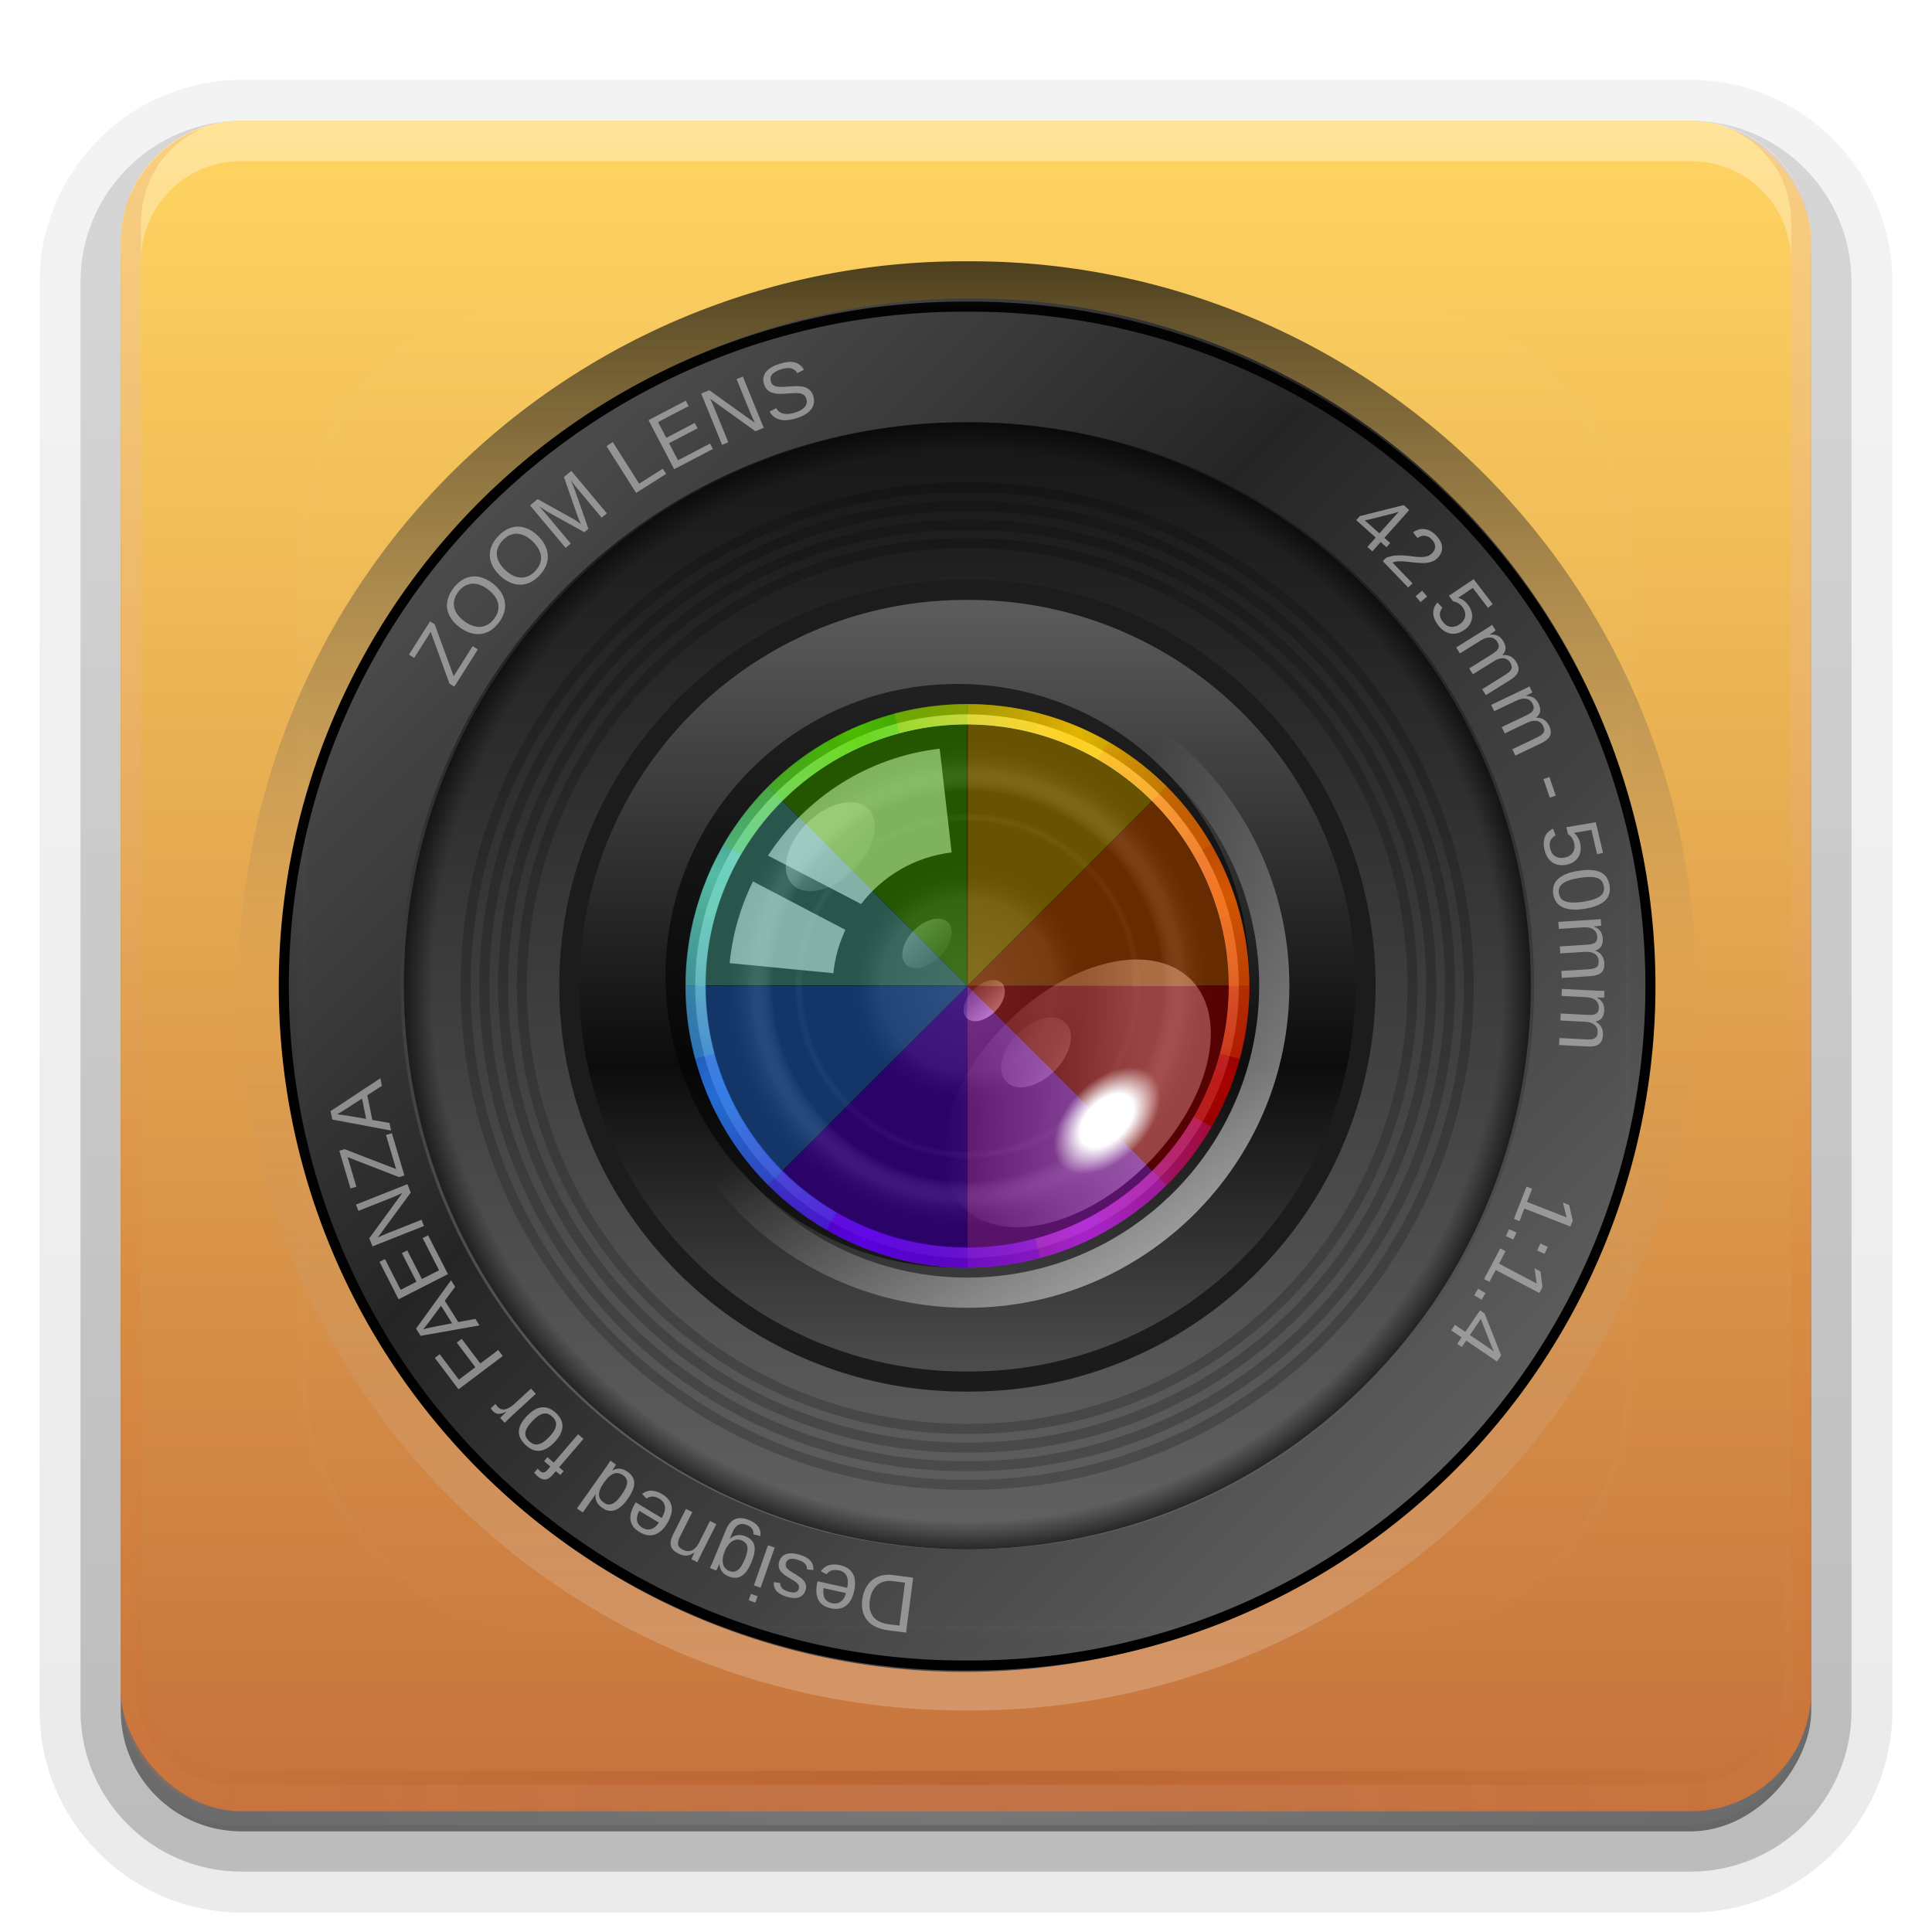<?xml version="1.0" encoding="UTF-8"?>
<svg id="svg2408" width="96" height="96" version="1.0" xmlns="http://www.w3.org/2000/svg" xmlns:cc="http://creativecommons.org/ns#" xmlns:dc="http://purl.org/dc/elements/1.1/" xmlns:rdf="http://www.w3.org/1999/02/22-rdf-syntax-ns#" xmlns:xlink="http://www.w3.org/1999/xlink">
 <defs id="defs2410">
  <linearGradient id="linearGradient10410">
   <stop id="stop10412" stop-color="#fff" offset="0"/>
   <stop id="stop10414" stop-color="#fff" stop-opacity="0" offset="1"/>
  </linearGradient>
  <linearGradient id="ButtonShadow" x1="45.448" x2="45.448" y1="92.54" y2="7.016" gradientTransform="scale(1.006 .994)" gradientUnits="userSpaceOnUse">
   <stop id="stop3750" offset="0"/>
   <stop id="stop3752" stop-opacity=".588" offset="1"/>
  </linearGradient>
  <filter id="filter3174" color-interpolation-filters="sRGB">
   <feGaussianBlur id="feGaussianBlur3176" stdDeviation="1.71"/>
  </filter>
  <linearGradient id="linearGradient3188" x1="36.357" x2="36.357" y1="6" y2="63.893" gradientUnits="userSpaceOnUse" xlink:href="#linearGradient10410"/>
  <filter id="filter3794" x="-.192" y="-.192" width="1.384" height="1.384" color-interpolation-filters="sRGB">
   <feGaussianBlur id="feGaussianBlur3796" stdDeviation="5.28"/>
  </filter>
  <radialGradient id="radialGradient3619" cx="48" cy="90.172" r="42" gradientTransform="matrix(1.157 0 0 .996 -7.551 .197)" gradientUnits="userSpaceOnUse">
   <stop id="stop6298" stop-color="#8e2710" offset="0"/>
   <stop id="stop6300" stop-color="#dd7b32" offset="1"/>
  </radialGradient>
  <clipPath id="clipPath3613">
   <rect id="rect3615" x="6" y="6" width="84" height="84" rx="6" ry="6" fill="#fff"/>
  </clipPath>
  <linearGradient id="linearGradient3617" x1="48" x2="48" y1="90" y2="5.988" gradientUnits="userSpaceOnUse">
   <stop id="stop6292" stop-color="#c5723c" offset="0"/>
   <stop id="stop6294" stop-color="#ffd561" offset="1"/>
  </linearGradient>
  <linearGradient id="ButtonShadow-0" x1="45.448" x2="45.448" y1="92.54" y2="7.016" gradientTransform="matrix(1.006 0 0 .994 100 0)" gradientUnits="userSpaceOnUse">
   <stop id="stop3750-8" offset="0"/>
   <stop id="stop3752-5" stop-opacity=".588" offset="1"/>
  </linearGradient>
  <linearGradient id="linearGradient3780" x1="32.251" x2="32.251" y1="6.132" y2="90.239" gradientTransform="matrix(1.024 0 0 1.012 -1.143 -98.071)" gradientUnits="userSpaceOnUse" xlink:href="#ButtonShadow-0"/>
  <linearGradient id="linearGradient3721" x1="32.251" x2="32.251" y1="6.132" y2="90.239" gradientTransform="translate(0,-97)" gradientUnits="userSpaceOnUse" xlink:href="#ButtonShadow-0"/>
  <radialGradient id="radialGradient3619-9" cx="48" cy="90.172" r="42" gradientTransform="matrix(1.157 0 0 .996 -7.845 .889)" gradientUnits="userSpaceOnUse" xlink:href="#linearGradient10410"/>
  <linearGradient id="linearGradient5535" x1="48" x2="48" y1="20.221" y2="138.66" gradientUnits="userSpaceOnUse" xlink:href="#linearGradient10410"/>
  <clipPath id="clipPath3798">
   <path id="path3800" transform="matrix(1.027 0 0 1.027 -1 .778)" d="m61.367 45.997a13.637 13.637 0 1 1-27.274 0 13.637 13.637 0 1 1 27.274 0z" fill="#f0f"/>
  </clipPath>
  <filter id="filter3833" x="-.24" y="-.24" width="1.48" height="1.48" color-interpolation-filters="sRGB">
   <feGaussianBlur id="feGaussianBlur3835" stdDeviation="2.8"/>
  </filter>
  <filter id="filter3987" color-interpolation-filters="sRGB">
   <feGaussianBlur id="feGaussianBlur3989" stdDeviation="0.42"/>
  </filter>
  <linearGradient id="linearGradient3967" x1="53.511" x2="61.491" y1="59.608" y2="39.929" gradientTransform="matrix(1.027 0 0 1.027 -1 50.778)" gradientUnits="userSpaceOnUse">
   <stop id="stop3883" stop-color="#d40000" stop-opacity="0" offset="0"/>
   <stop id="stop3889" stop-color="#d40000" offset=".5"/>
   <stop id="stop3885" stop-color="#d40000" stop-opacity="0" offset="1"/>
  </linearGradient>
  <linearGradient id="linearGradient3969" x1="53.731" x2="62.586" y1="60.139" y2="38.831" gradientTransform="matrix(.726 .726 -.726 .726 46.743 29.961)" gradientUnits="userSpaceOnUse">
   <stop id="stop3893" stop-color="#d42aff" stop-opacity="0" offset="0"/>
   <stop id="stop3899" stop-color="#d42aff" offset=".5"/>
   <stop id="stop3895" stop-color="#d42aff" stop-opacity="0" offset="1"/>
  </linearGradient>
  <linearGradient id="linearGradient3971" x1="53.388" x2="61.983" y1="60.346" y2="39.437" gradientTransform="matrix(0 1.027 -1.027 0 95.222 49)" gradientUnits="userSpaceOnUse">
   <stop id="stop3903" stop-color="#60f" stop-opacity="0" offset="0"/>
   <stop id="stop3909" stop-color="#60f" offset=".5"/>
   <stop id="stop3905" stop-color="#60f" stop-opacity="0" offset="1"/>
  </linearGradient>
  <linearGradient id="linearGradient3973" x1="53.296" x2="61.89" y1="59.183" y2="40.223" gradientTransform="matrix(-.726 .726 -.726 -.726 116.04 96.743)" gradientUnits="userSpaceOnUse">
   <stop id="stop3913" stop-color="#2a7fff" stop-opacity="0" offset="0"/>
   <stop id="stop3919" stop-color="#2a7fff" offset=".5"/>
   <stop id="stop3915" stop-color="#2a7fff" stop-opacity="0" offset="1"/>
  </linearGradient>
  <linearGradient id="linearGradient3975" x1="53.879" x2="60.999" y1="61.33" y2="39.683" gradientTransform="matrix(-1.027 0 0 -1.027 97 145.22)" gradientUnits="userSpaceOnUse">
   <stop id="stop3923" stop-color="#5fd3bc" stop-opacity="0" offset="0"/>
   <stop id="stop3929" stop-color="#5fd3bc" offset=".5"/>
   <stop id="stop3925" stop-color="#5fd3bc" stop-opacity="0" offset="1"/>
  </linearGradient>
  <linearGradient id="linearGradient3977" x1="53.47" x2="60.324" y1="59.878" y2="39.701" gradientTransform="matrix(-.726 -.726 .726 -.726 49.257 166.04)" gradientUnits="userSpaceOnUse">
   <stop id="stop3853" stop-color="#55d400" stop-opacity="0" offset="0"/>
   <stop id="stop3859" stop-color="#55d400" offset=".5"/>
   <stop id="stop3855" stop-color="#55d400" stop-opacity="0" offset="1"/>
  </linearGradient>
  <linearGradient id="linearGradient3979" x1="61.628" x2="52.881" y1="39.683" y2="60.715" gradientTransform="matrix(0 -1.027 1.027 0 .778 147)" gradientUnits="userSpaceOnUse">
   <stop id="stop3863" stop-color="#fc0" stop-opacity="0" offset="0"/>
   <stop id="stop3869" stop-color="#fc0" offset=".5"/>
   <stop id="stop3865" stop-color="#fc0" stop-opacity="0" offset="1"/>
  </linearGradient>
  <linearGradient id="linearGradient3981" x1="53.035" x2="61.803" y1="61.183" y2="40.484" gradientTransform="matrix(.726 -.726 .726 .726 -20.039 99.257)" gradientUnits="userSpaceOnUse">
   <stop id="stop3873" stop-color="#f60" stop-opacity="0" offset="0"/>
   <stop id="stop3879" stop-color="#f60" offset=".5"/>
   <stop id="stop3875" stop-color="#f60" stop-opacity="0" offset="1"/>
  </linearGradient>
  <radialGradient id="radialGradient3803" cx="41" cy="52" r="9.708" gradientTransform="matrix(1 0 0 .618 0 19.862)" gradientUnits="userSpaceOnUse">
   <stop id="stop3799" stop-color="#fff" offset="0"/>
   <stop id="stop3805" stop-color="#fff" offset=".5"/>
   <stop id="stop3801" stop-color="#fff" stop-opacity="0" offset="1"/>
  </radialGradient>
  <linearGradient id="linearGradient3817" x1="64.072" x2="46.605" y1="64.036" y2="46.569" gradientTransform="translate(.068 .983)" gradientUnits="userSpaceOnUse" xlink:href="#linearGradient10410"/>
  <linearGradient id="linearGradient3791" x1="40.068" x2="40.068" y1="58.176" y2="41.697" gradientTransform="matrix(.09 -.09 .09 .09 40.565 48.734)" gradientUnits="userSpaceOnUse" xlink:href="#linearGradient10410"/>
  <linearGradient id="linearGradient3779" x1="40.068" x2="40.068" y1="58.176" y2="41.697" gradientTransform="matrix(-.194 .194 -.194 -.194 59.262 44.202)" gradientUnits="userSpaceOnUse" xlink:href="#linearGradient10410"/>
  <linearGradient id="linearGradient3775" x1="40.068" x2="40.068" y1="58.176" y2="41.697" gradientTransform="matrix(-.108 .108 -.108 -.108 56.067 48.06)" gradientUnits="userSpaceOnUse" xlink:href="#linearGradient10410"/>
  <linearGradient id="linearGradient3771" x1="40.068" x2="40.068" y1="58.176" y2="41.697" gradientTransform="matrix(.151 -.151 .151 .151 37.456 50.633)" gradientUnits="userSpaceOnUse" xlink:href="#linearGradient10410"/>
  <linearGradient id="linearGradient3767" x1="40.068" x2="31.794" y1="58.176" y2="49.665" gradientTransform="matrix(.583 -.583 .583 .583 -.676 47.919)" gradientUnits="userSpaceOnUse" xlink:href="#linearGradient10410"/>
  <linearGradient id="linearGradient3733" x1="33.199" x2="67.957" y1="45.997" y2="45.997" gradientUnits="userSpaceOnUse" xlink:href="#linearGradient10410"/>
  <filter id="filter3774" color-interpolation-filters="sRGB">
   <feGaussianBlur id="feGaussianBlur3776" stdDeviation="0.273"/>
  </filter>
  <radialGradient id="radialGradient3687" cx="47.73" cy="45.997" r="13.637" gradientTransform="matrix(1.027 0 0 1.027 -.932 1.761)" gradientUnits="userSpaceOnUse">
   <stop id="stop3683" stop-color="#fff" stop-opacity=".185" offset="0"/>
   <stop id="stop3689" stop-color="#fff" stop-opacity=".109" offset=".309"/>
   <stop id="stop3691" stop-opacity="0" offset=".436"/>
   <stop id="stop3693" stop-opacity="0" offset=".545"/>
   <stop id="stop3695" stop-color="#fff" stop-opacity="0" offset=".583"/>
   <stop id="stop3697" stop-opacity=".181" offset=".615"/>
   <stop id="stop3699" stop-opacity=".431" offset=".691"/>
   <stop id="stop3701" stop-color="#fff" stop-opacity=".081" offset=".781"/>
   <stop id="stop3703" stop-opacity="0" offset=".876"/>
   <stop id="stop3685" stop-color="#fff" stop-opacity="0" offset="1"/>
  </radialGradient>
  <linearGradient id="linearGradient3670" x1="16.162" x2="76.838" y1="52.099" y2="52.099" gradientUnits="userSpaceOnUse">
   <stop id="stop3666" stop-opacity=".69" offset="0"/>
   <stop id="stop3804" stop-color="#7f7f7f" stop-opacity="0" offset=".5"/>
   <stop id="stop3668" stop-color="#fff" stop-opacity=".217" offset="1"/>
  </linearGradient>
  <linearGradient id="linearGradient3674" x1="16.162" x2="76.772" y1="44.482" y2="44.482" gradientUnits="userSpaceOnUse">
   <stop id="stop3721" stop-color="#4b4b4b" offset="0"/>
   <stop id="stop3723" stop-color="#232323" offset=".374"/>
   <stop id="stop3725" stop-color="#5c5c5c" offset="1"/>
  </linearGradient>
  <linearGradient id="linearGradient3707" x1="16.162" x2="76.772" y1="44.482" y2="44.482" gradientUnits="userSpaceOnUse">
   <stop id="stop3709" stop-color="#141414" offset="0"/>
   <stop id="stop3654" stop-color="#616161" offset="1"/>
  </linearGradient>
  <radialGradient id="radialGradient3738" cx="48" cy="48.001" r="27.002" gradientTransform="matrix(1.037 0 0 1.037 -1.774 -1.775)" gradientUnits="userSpaceOnUse">
   <stop id="stop3734" stop-opacity="0" offset="0"/>
   <stop id="stop3740" stop-opacity="0" offset=".95"/>
   <stop id="stop3736" offset="1"/>
  </radialGradient>
  <linearGradient id="linearGradient3744" x1="16.162" x2="76.772" y1="44.482" y2="44.482" gradientUnits="userSpaceOnUse">
   <stop id="stop3748" stop-color="#5d5d5d" offset="0"/>
   <stop id="stop3753" stop-color="#0a0a0a" offset=".6"/>
   <stop id="stop3751" stop-color="#4e4e4e" offset="1"/>
  </linearGradient>
 </defs>
 <g id="layer2" display="none">
  <rect id="rect3745" x="5" y="7" width="86" height="85" rx="6" ry="6" fill="url(#ButtonShadow)" filter="url(#filter3174)" opacity=".9"/>
 </g>
 <g id="layer3">
  <path id="path3786" transform="scale(1,-1)" d="m12-95.031c-5.511 0-10.031 4.52-10.031 10.031v71c0 5.511 4.52 10.031 10.031 10.031h72c5.511 0 10.031-4.52 10.031-10.031v-71c0-5.511-4.52-10.031-10.031-10.031h-72z" fill="url(#linearGradient3780)" opacity=".08"/>
  <path id="path3778" transform="scale(1,-1)" d="m12-94.031c-4.972 0-9.031 4.06-9.031 9.031v71c0 4.972 4.06 9.031 9.031 9.031h72c4.972 0 9.031-4.06 9.031-9.031v-71c0-4.972-4.06-9.031-9.031-9.031h-72z" fill="url(#linearGradient3780)" opacity=".1"/>
  <path id="path3770" transform="scale(1,-1)" d="m12-93c-4.409 0-8 3.591-8 8v71c0 4.409 3.591 8 8 8h72c4.409 0 8-3.591 8-8v-71c0-4.409-3.591-8-8-8h-72z" fill="url(#linearGradient3780)" opacity=".2"/>
  <rect id="rect3723" transform="scale(1,-1)" x="5" y="-92" width="86" height="85" rx="7" ry="7" fill="url(#linearGradient3780)" opacity=".3"/>
  <rect id="rect3716" transform="scale(1,-1)" x="6" y="-91" width="84" height="84" rx="6" ry="6" fill="url(#linearGradient3721)" opacity=".45"/>
 </g>
 <g id="layer1">
  <rect id="rect2419" x="6" y="6" width="84" height="84" rx="6" ry="6" fill="url(#linearGradient3617)"/>
  <path id="rect3728" d="m12 6c-3.324 0-6 2.676-6 6v2 68 2c0 0.335 0.041 0.651 0.094 0.969 0.049 0.296 0.097 0.597 0.188 0.875 0.01 0.03 0.021 0.064 0.031 0.094 0.099 0.288 0.235 0.547 0.375 0.812 0.145 0.274 0.316 0.536 0.5 0.781s0.374 0.473 0.594 0.688c0.44 0.428 0.943 0.815 1.5 1.094 0.279 0.14 0.573 0.247 0.875 0.344-0.256-0.1-0.487-0.236-0.719-0.375-0.007-0.004-0.024 0.004-0.031 0-0.032-0.019-0.062-0.043-0.094-0.062-0.12-0.077-0.231-0.164-0.344-0.25-0.106-0.081-0.213-0.161-0.312-0.25-0.178-0.161-0.347-0.345-0.5-0.531-0.108-0.13-0.218-0.265-0.312-0.406-0.025-0.038-0.038-0.086-0.062-0.125-0.065-0.103-0.13-0.205-0.188-0.312-0.101-0.195-0.206-0.416-0.281-0.625-0.008-0.022-0.024-0.041-0.031-0.062-0.032-0.092-0.036-0.187-0.062-0.281-0.03-0.107-0.07-0.203-0.094-0.312-0.073-0.342-0.125-0.698-0.125-1.062v-2-68-2c0-2.782 2.218-5 5-5h2 68 2c2.782 0 5 2.218 5 5v2 68 2c0 0.364-0.052 0.721-0.125 1.062-0.044 0.207-0.088 0.398-0.156 0.594-0.008 0.022-0.023 0.041-0.031 0.062-0.063 0.174-0.138 0.367-0.219 0.531-0.042 0.083-0.079 0.17-0.125 0.25-0.055 0.097-0.127 0.188-0.188 0.281-0.094 0.141-0.205 0.276-0.312 0.406-0.143 0.174-0.303 0.347-0.469 0.5-0.011 0.01-0.02 0.021-0.031 0.031-0.138 0.126-0.285 0.234-0.438 0.344-0.103 0.073-0.204 0.153-0.312 0.219-0.007 0.004-0.024-0.004-0.031 0-0.232 0.139-0.463 0.275-0.719 0.375 0.302-0.097 0.596-0.204 0.875-0.344 0.557-0.279 1.06-0.666 1.5-1.094 0.22-0.214 0.409-0.442 0.594-0.688s0.355-0.508 0.5-0.781c0.14-0.265 0.276-0.525 0.375-0.812 0.01-0.031 0.021-0.063 0.031-0.094 0.09-0.278 0.139-0.579 0.188-0.875 0.052-0.318 0.094-0.634 0.094-0.969v-2-68-2c0-3.324-2.676-6-6-6h-72z" fill="url(#linearGradient3188)" opacity=".35"/>
  <path id="path3615" d="m12 90c-3.324 0-6-2.676-6-6v-2-68-2c0-0.335 0.041-0.651 0.094-0.969 0.049-0.296 0.097-0.597 0.188-0.875 0.01-0.03 0.021-0.064 0.031-0.094 0.099-0.288 0.235-0.547 0.375-0.812 0.145-0.274 0.316-0.536 0.5-0.781s0.374-0.473 0.594-0.688c0.44-0.428 0.943-0.815 1.5-1.094 0.279-0.14 0.573-0.247 0.875-0.344-0.256 0.1-0.487 0.236-0.719 0.375-0.007 0.004-0.024-0.004-0.031 0-0.032 0.019-0.062 0.043-0.094 0.062-0.12 0.077-0.231 0.164-0.344 0.25-0.106 0.081-0.213 0.161-0.312 0.25-0.178 0.161-0.347 0.345-0.5 0.531-0.108 0.13-0.218 0.265-0.312 0.406-0.025 0.038-0.038 0.086-0.062 0.125-0.065 0.103-0.13 0.205-0.188 0.312-0.101 0.195-0.206 0.416-0.281 0.625-0.008 0.022-0.024 0.041-0.031 0.062-0.032 0.092-0.036 0.187-0.062 0.281-0.03 0.107-0.07 0.203-0.094 0.312-0.073 0.342-0.125 0.698-0.125 1.062v2 68 2c0 2.782 2.218 5 5 5h2 68 2c2.782 0 5-2.218 5-5v-2-68-2c0-0.364-0.052-0.721-0.125-1.062-0.044-0.207-0.088-0.398-0.156-0.594-0.008-0.022-0.023-0.041-0.031-0.062-0.063-0.174-0.138-0.367-0.219-0.531-0.042-0.083-0.079-0.17-0.125-0.25-0.055-0.097-0.127-0.188-0.188-0.281-0.094-0.141-0.205-0.276-0.312-0.406-0.143-0.174-0.303-0.347-0.469-0.5-0.011-0.01-0.02-0.021-0.031-0.031-0.138-0.126-0.285-0.234-0.438-0.344-0.103-0.073-0.204-0.153-0.312-0.219-0.007-0.004-0.024 0.004-0.031 0-0.232-0.139-0.463-0.275-0.719-0.375 0.302 0.097 0.596 0.204 0.875 0.344 0.557 0.279 1.06 0.666 1.5 1.094 0.22 0.214 0.409 0.442 0.594 0.688s0.355 0.508 0.5 0.781c0.14 0.265 0.276 0.525 0.375 0.812 0.01 0.031 0.021 0.063 0.031 0.094 0.09 0.278 0.139 0.579 0.188 0.875 0.052 0.318 0.094 0.634 0.094 0.969v2 68 2c0 3.324-2.676 6-6 6h-72z" fill="url(#radialGradient3619)" opacity=".2"/>
  <g id="layer3-3" transform="translate(.068 .983)">
   <path id="path3660" transform="matrix(0 1.188 -1.188 0 100.84 -7.2)" d="m76.772 44.482a30.305 30.305 0 1 1-60.609 0 30.305 30.305 0 1 1 60.609 0z" fill="url(#linearGradient3670)"/>
   <path id="path3648" transform="matrix(.793 .793 -.793 .793 46.425 -24.153)" d="m76.772 44.482a30.305 30.305 0 1 1-60.609 0 30.305 30.305 0 1 1 60.609 0z" fill="url(#linearGradient3674)"/>
   <path id="path3672" transform="matrix(0 1.114 -1.114 0 97.54 -3.75)" d="m76.772 44.482a30.305 30.305 0 1 1-60.609 0 30.305 30.305 0 1 1 60.609 0z" fill="none" stroke="#000" stroke-width=".449"/>
   <path id="path3697" transform="matrix(0 .924 -.924 0 89.099 5.067)" d="m76.772 44.482a30.305 30.305 0 1 1-60.609 0 30.305 30.305 0 1 1 60.609 0z" fill="url(#linearGradient3707)"/>
   <g id="g3691" transform="matrix(.926 0 0 .926 3.556 3.556)" fill="none" opacity=".2" stroke="#000">
    <path id="path3676" transform="matrix(0 .883 -.883 0 87.265 6.983)" d="m76.772 44.482a30.305 30.305 0 1 1-60.609 0 30.305 30.305 0 1 1 60.609 0z" stroke-width=".612"/>
    <path id="path3678" transform="matrix(0 .817 -.817 0 84.329 10.05)" d="m76.772 44.482a30.305 30.305 0 1 1-60.609 0 30.305 30.305 0 1 1 60.609 0z" stroke-width=".661"/>
    <path id="path3680" transform="matrix(0 .85 -.85 0 85.797 8.517)" d="m76.772 44.482a30.305 30.305 0 1 1-60.609 0 30.305 30.305 0 1 1 60.609 0z" stroke-width=".636"/>
    <path id="path3682" transform="matrix(0 .784 -.784 0 82.861 11.583)" d="m76.772 44.482a30.305 30.305 0 1 1-60.609 0 30.305 30.305 0 1 1 60.609 0z" stroke-width=".689"/>
   </g>
   <path id="path3727" d="m48 20c-7.165 0-14.333 2.732-19.8 8.199-10.934 10.934-10.934 28.666 0 39.6 10.934 10.934 28.665 10.934 39.599 0 10.934-10.934 10.934-28.666 0-39.6-5.467-5.467-12.634-8.199-19.8-8.199zm0 2.592c6.502 0 12.992 2.493 17.952 7.453 9.921 9.922 9.921 25.984 0 35.906-9.921 9.922-25.983 9.922-35.905 0-9.921-9.922-9.921-25.984 0-35.906 4.961-4.961 11.451-7.453 17.952-7.453z" fill="url(#radialGradient3738)" opacity=".6"/>
   <path id="path3742" transform="matrix(0 .649 -.649 0 76.872 17.839)" d="m76.772 44.482a30.305 30.305 0 1 1-60.609 0 30.305 30.305 0 1 1 60.609 0z" fill="url(#linearGradient3744)" stroke="#1a1a1a" stroke-width="1.541"/>
   <g id="text3845" transform="rotate(120 48 48.005)" fill="#b3b3b3" opacity=".71">
    <path id="path3853" d="m45.682 77.43 2.19 0.089-0.011 0.279-1.763 2.098 1.532 0.063-0.012 0.304-1.955-0.08 0.011-0.271 1.763-2.106-1.766-0.072 0.012-0.304"/>
    <path id="path3855" d="m42.473 78.426c0.029-0.213 0.086-0.402 0.171-0.568 0.084-0.166 0.193-0.303 0.326-0.411 0.133-0.108 0.288-0.184 0.465-0.229 0.177-0.044 0.372-0.052 0.585-0.023 0.225 0.03 0.417 0.092 0.576 0.184 0.159 0.094 0.287 0.211 0.382 0.351 0.095 0.142 0.159 0.303 0.193 0.483 0.033 0.181 0.036 0.373 0.009 0.579-0.029 0.213-0.084 0.401-0.167 0.565-0.083 0.164-0.189 0.298-0.32 0.402-0.131 0.106-0.285 0.18-0.462 0.221-0.178 0.043-0.376 0.05-0.594 0.02-0.217-0.029-0.405-0.088-0.563-0.177-0.16-0.089-0.289-0.201-0.386-0.338-0.098-0.137-0.166-0.295-0.202-0.475-0.036-0.18-0.04-0.375-0.012-0.585m0.377 0.051c-0.022 0.164-0.021 0.316 0.003 0.456 0.023 0.14 0.07 0.263 0.139 0.37 0.068 0.106 0.16 0.194 0.274 0.262 0.114 0.068 0.251 0.113 0.41 0.134 0.163 0.022 0.309 0.015 0.438-0.02 0.13-0.035 0.242-0.095 0.338-0.179 0.094-0.085 0.171-0.191 0.23-0.32 0.058-0.129 0.098-0.275 0.12-0.439 0.022-0.164 0.022-0.317-9.62e-4 -0.459-0.024-0.141-0.07-0.267-0.138-0.377-0.069-0.109-0.161-0.2-0.275-0.272-0.115-0.071-0.252-0.117-0.411-0.138-0.17-0.023-0.321-0.015-0.451 0.024-0.131 0.039-0.243 0.102-0.335 0.189-0.093 0.089-0.168 0.199-0.224 0.33-0.057 0.132-0.097 0.278-0.119 0.439"/>
    <path id="path3857" d="m39.301 77.678c0.051-0.209 0.128-0.391 0.23-0.547 0.101-0.156 0.224-0.281 0.367-0.375 0.144-0.094 0.306-0.153 0.486-0.179 0.181-0.025 0.375-0.013 0.584 0.038 0.22 0.054 0.405 0.135 0.554 0.244 0.149 0.11 0.263 0.24 0.343 0.39 0.08 0.151 0.127 0.318 0.141 0.501 0.014 0.183-0.003 0.375-0.053 0.576-0.051 0.209-0.126 0.39-0.226 0.544-0.099 0.154-0.22 0.276-0.361 0.366-0.142 0.091-0.302 0.148-0.482 0.171-0.181 0.024-0.379 0.01-0.593-0.043-0.212-0.052-0.393-0.13-0.542-0.235-0.15-0.105-0.266-0.231-0.348-0.377-0.083-0.146-0.134-0.311-0.151-0.493-0.017-0.182-2.14e-4 -0.377 0.05-0.583m0.37 0.091c-0.039 0.161-0.054 0.312-0.045 0.454 0.008 0.141 0.041 0.269 0.099 0.382 0.057 0.113 0.138 0.21 0.245 0.289 0.106 0.08 0.238 0.139 0.393 0.177 0.159 0.039 0.305 0.048 0.438 0.027 0.133-0.021 0.251-0.069 0.355-0.142 0.103-0.074 0.19-0.172 0.263-0.294 0.071-0.122 0.127-0.263 0.166-0.424 0.039-0.161 0.055-0.313 0.048-0.457-0.009-0.143-0.042-0.273-0.098-0.39-0.057-0.116-0.139-0.216-0.244-0.299-0.107-0.083-0.238-0.143-0.394-0.181-0.167-0.041-0.317-0.049-0.451-0.024-0.135 0.025-0.252 0.076-0.353 0.153-0.102 0.078-0.188 0.18-0.258 0.305-0.071 0.125-0.126 0.266-0.164 0.424"/>
    <path id="path3859" d="m36.937 75.374-0.63 1.724c-0.023 0.062-0.047 0.126-0.072 0.19-0.025 0.064-0.048 0.123-0.071 0.176-0.025 0.061-0.05 0.121-0.076 0.178 0.04-0.056 0.08-0.111 0.121-0.166 0.035-0.047 0.073-0.097 0.115-0.149 0.04-0.052 0.078-0.099 0.113-0.14l1.311-1.517 0.246 0.09 0.034 2.009c6.37e-4 0.021 7.68e-4 0.045 3.91e-4 0.073-0.002 0.027-0.002 0.056-0.003 0.086-0.002 0.031-0.003 0.063-0.003 0.094-0.002 0.032-0.004 0.064-0.006 0.096-0.003 0.072-0.007 0.147-0.013 0.224 0.024-0.069 0.047-0.137 0.069-0.206 0.019-0.058 0.039-0.12 0.061-0.184 0.022-0.063 0.041-0.118 0.058-0.166l0.63-1.724 0.312 0.114-0.944 2.585-0.46-0.168-0.033-2.044c3.78e-4 -0.028 0.002-0.063 0.004-0.107 0.002-0.042 0.004-0.086 8e-3 -0.13 0.004-0.044 8e-3 -0.086 0.013-0.126 0.003-0.039 0.006-0.069 0.01-0.09-0.011 0.018-0.028 0.044-0.051 0.077s-0.048 0.068-0.075 0.104c-0.028 0.035-0.055 0.07-0.081 0.103-0.026 0.033-0.048 0.061-0.067 0.082l-1.33 1.546-0.449-0.164 0.944-2.585 0.316 0.115"/>
    <path id="path3861" d="m35.016 74.508-1.278 2.437-0.33-0.173 1.136-2.167-1.232-0.646 0.141-0.27 1.562 0.819"/>
    <path id="path3863" d="m33.052 73.458-1.476 2.323-1.762-1.12 0.163-0.257 1.447 0.92 0.473-0.745-1.349-0.857 0.161-0.254 1.349 0.857 0.514-0.809-1.515-0.963 0.163-0.257 1.83 1.163"/>
    <path id="path3865" d="m29.4 70.908-0.274 2.754c0.037-0.052 0.073-0.104 0.108-0.156 0.031-0.044 0.064-0.09 0.1-0.138 0.034-0.048 0.065-0.09 0.093-0.126l1.121-1.444 0.262 0.204-1.687 2.174-0.343-0.266 0.271-2.776c-0.036 0.053-0.072 0.106-0.108 0.158-0.031 0.045-0.066 0.093-0.103 0.145-0.038 0.053-0.075 0.103-0.111 0.149l-1.107 1.426-0.265-0.206 1.687-2.174 0.355 0.275"/>
    <path id="path3867" d="m26.456 69.28c0.079-0.084 0.169-0.147 0.269-0.187 0.099-0.041 0.207-0.055 0.325-0.043 0.116 0.013 0.241 0.054 0.373 0.122 0.13 0.069 0.267 0.17 0.409 0.303 0.25 0.234 0.403 0.461 0.461 0.679 0.058 0.218 0.028 0.428-0.089 0.629l-0.313-0.195c0.036-0.065 0.06-0.131 0.072-0.2 0.013-0.069 0.01-0.14-0.007-0.215-0.019-0.075-0.055-0.153-0.108-0.236-0.053-0.082-0.128-0.169-0.225-0.26-0.081-0.076-0.161-0.139-0.241-0.189-0.081-0.049-0.159-0.082-0.234-0.099-0.075-0.017-0.147-0.016-0.215 4e-3 -0.07 0.02-0.135 0.061-0.194 0.124-0.061 0.066-0.096 0.133-0.104 0.202-0.009 0.068 0.001 0.141 0.03 0.219 0.029 0.077 0.073 0.16 0.131 0.249 0.058 0.088 0.123 0.186 0.194 0.292 0.044 0.065 0.088 0.131 0.132 0.199 0.042 0.068 0.079 0.136 0.113 0.205 0.032 0.069 0.057 0.139 0.077 0.209 0.02 0.07 0.028 0.14 0.026 0.209-0.003 0.07-0.019 0.139-0.047 0.207-0.029 0.069-0.075 0.137-0.137 0.203-0.089 0.095-0.184 0.158-0.286 0.19-0.103 0.032-0.209 0.037-0.319 0.017-0.109-0.021-0.22-0.064-0.332-0.132-0.112-0.067-0.222-0.152-0.33-0.253-0.124-0.117-0.221-0.227-0.291-0.329-0.07-0.102-0.118-0.201-0.142-0.297-0.024-0.096-0.027-0.19-0.009-0.282 0.016-0.092 0.049-0.186 0.099-0.282l0.312 0.204c-0.032 0.061-0.053 0.122-0.063 0.184-0.011 0.061-0.008 0.124 0.009 0.188 0.017 0.064 0.048 0.13 0.095 0.199 0.045 0.068 0.108 0.138 0.186 0.212 0.093 0.087 0.179 0.152 0.259 0.195 0.078 0.043 0.15 0.068 0.215 0.076 0.065 0.007 0.124-6.92e-4 0.177-0.024 0.052-0.023 0.099-0.057 0.141-0.101 0.056-0.06 0.088-0.123 0.095-0.19 0.005-0.066-0.006-0.137-0.033-0.21-0.027-0.074-0.066-0.151-0.118-0.231-0.051-0.08-0.107-0.165-0.167-0.253-0.048-0.072-0.096-0.144-0.142-0.217-0.048-0.072-0.091-0.145-0.127-0.218-0.037-0.073-0.067-0.145-0.09-0.218-0.024-0.074-0.035-0.148-0.033-0.221 0.001-0.074 0.017-0.147 0.048-0.22 0.03-0.074 0.079-0.147 0.148-0.22"/>
    <path id="path3869" d="m18.631 41.246 0.61 0.127-0.068 0.325-0.61-0.127-0.264 1.27-0.268-0.056-1.56-1.611 0.075-0.361 1.813 0.377 0.079-0.379 0.272 0.056-0.079 0.379m-1.764-0.027c0.006 0.004 0.017 0.013 0.034 0.027 0.016 0.014 0.034 0.03 0.054 0.047s0.041 0.036 0.062 0.055c0.02 0.018 0.037 0.033 0.05 0.046l0.874 0.902c0.009 0.009 0.02 0.021 0.034 0.037 0.014 0.015 0.029 0.031 0.044 0.047 0.014 0.016 0.028 0.032 0.042 0.049s0.025 0.029 0.032 0.039l0.198-0.952-1.425-0.296"/>
    <path id="path3871" d="m19.4 40.683-0.238-0.069c-0.128-0.106-0.234-0.221-0.319-0.344-0.086-0.125-0.159-0.251-0.22-0.379-0.062-0.128-0.118-0.252-0.167-0.373-0.049-0.122-0.1-0.235-0.155-0.337-0.054-0.102-0.117-0.19-0.188-0.264-0.071-0.075-0.16-0.127-0.267-0.158-0.075-0.022-0.144-0.029-0.207-0.023-0.064 0.006-0.122 0.025-0.173 0.056-0.051 0.031-0.095 0.074-0.131 0.129-0.037 0.053-0.066 0.116-0.087 0.188-0.019 0.068-0.029 0.134-0.027 0.2 0.002 0.064 0.015 0.125 0.039 0.182 0.024 0.057 0.06 0.109 0.108 0.155 0.047 0.045 0.106 0.082 0.177 0.112l-0.132 0.336c-0.092-0.039-0.174-0.091-0.246-0.156-0.072-0.065-0.129-0.144-0.17-0.234-0.043-0.091-0.068-0.192-0.075-0.304-0.007-0.113 0.009-0.237 0.048-0.37 0.038-0.131 0.087-0.244 0.148-0.337 0.061-0.094 0.132-0.167 0.214-0.219 0.082-0.054 0.173-0.086 0.274-0.098 0.101-0.012 0.21-3.48e-4 0.328 0.034 0.089 0.026 0.169 0.066 0.239 0.122 0.071 0.054 0.135 0.119 0.192 0.194 0.057 0.073 0.11 0.155 0.157 0.245 0.047 0.09 0.093 0.182 0.136 0.277 0.042 0.095 0.083 0.19 0.125 0.286 0.04 0.096 0.082 0.187 0.126 0.274 0.044 0.086 0.092 0.165 0.143 0.238 0.05 0.073 0.106 0.134 0.168 0.185l0.398-1.379 0.287 0.083-0.505 1.751"/>
    <path id="path3873" d="m20.098 38.397-0.404-0.142 0.126-0.359 0.404 0.142-0.126 0.359"/>
    <path id="path3875" d="m20.293 35.446c0.127 0.053 0.236 0.121 0.326 0.203 0.09 0.083 0.157 0.178 0.203 0.285 0.044 0.107 0.064 0.226 0.059 0.357-0.004 0.129-0.038 0.268-0.099 0.416-0.056 0.133-0.12 0.243-0.193 0.33-0.072 0.086-0.15 0.151-0.232 0.197-0.084 0.045-0.171 0.073-0.261 0.084-0.09 0.009-0.18 0.005-0.271-0.014l0.099-0.344c0.054 0.007 0.108 0.008 0.164 0.003 0.054-0.005 0.108-0.021 0.161-0.047 0.052-0.028 0.102-0.067 0.149-0.118 0.046-0.053 0.087-0.122 0.123-0.209 0.035-0.084 0.054-0.166 0.058-0.245 0.002-0.08-0.012-0.154-0.043-0.223-0.03-0.07-0.076-0.134-0.138-0.191-0.062-0.057-0.141-0.105-0.236-0.145-0.078-0.033-0.155-0.05-0.23-0.052-0.077-0.002-0.148 0.01-0.215 0.038-0.068 0.027-0.129 0.069-0.184 0.127-0.054 0.056-0.1 0.128-0.136 0.214-0.023 0.054-0.039 0.106-0.048 0.156-0.009 0.05-0.014 0.098-0.014 0.145 8.02e-4 0.045 0.006 0.089 0.015 0.131 0.009 0.04 0.019 0.079 0.032 0.117l-0.132 0.317-1.331-0.654 0.602-1.444 0.276 0.115-0.479 1.148 0.786 0.384c-0.02-0.076-0.028-0.164-0.023-0.264 0.004-0.1 0.03-0.21 0.08-0.329 0.053-0.126 0.119-0.232 0.2-0.317 0.081-0.085 0.171-0.148 0.271-0.189 0.099-0.042 0.206-0.062 0.319-0.06s0.228 0.027 0.345 0.076"/>
    <path id="path3877" d="m21.869 34.297-1.183-0.63c-0.091-0.048-0.17-0.083-0.237-0.104-0.067-0.021-0.126-0.027-0.178-0.019-0.052 0.006-0.097 0.027-0.135 0.063-0.039 0.035-0.076 0.084-0.11 0.147-0.035 0.066-0.053 0.132-0.055 0.199-0.003 0.066 0.01 0.132 0.04 0.196 0.029 0.062 0.074 0.123 0.135 0.183 0.061 0.057 0.138 0.111 0.231 0.161l1.081 0.576-0.164 0.309-1.467-0.782c-0.039-0.021-0.08-0.042-0.123-0.063-0.044-0.023-0.085-0.044-0.123-0.063-0.04-0.02-0.074-0.036-0.102-0.05-0.028-0.014-0.047-0.022-0.055-0.025l0.156-0.293c0.006 0.002 0.022 9e-3 0.048 0.021 0.026 0.012 0.056 0.027 0.09 0.043 0.033 0.015 0.068 0.031 0.103 0.048 0.034 0.017 0.062 0.031 0.085 0.043l0.003-0.005c-0.039-0.056-0.072-0.112-0.099-0.168-0.027-0.055-0.043-0.112-0.051-0.171-0.008-0.06-5e-3 -0.122 0.008-0.186 0.013-0.065 0.039-0.135 0.078-0.209 0.075-0.141 0.163-0.238 0.263-0.289 0.1-0.053 0.221-0.062 0.361-0.029l0.003-0.005c-0.039-0.056-0.072-0.113-0.097-0.171-0.025-0.058-0.041-0.118-0.046-0.179-0.006-0.062-0.003-0.127 0.012-0.193 0.013-0.067 0.04-0.137 0.079-0.21 0.05-0.094 0.106-0.169 0.167-0.223 0.062-0.055 0.131-0.091 0.207-0.106 0.076-0.015 0.162-0.011 0.257 0.013 0.094 0.023 0.198 0.066 0.313 0.127l1.243 0.662-0.163 0.307-1.183-0.63c-0.091-0.048-0.17-0.083-0.237-0.104-0.067-0.021-0.126-0.027-0.178-0.019-0.052 0.006-0.097 0.027-0.135 0.063-0.039 0.035-0.076 0.084-0.11 0.147-0.035 0.066-0.054 0.131-0.057 0.198-4e-3 0.066 8e-3 0.13 0.036 0.194 0.029 0.062 0.074 0.123 0.135 0.183 0.062 0.058 0.141 0.113 0.236 0.163l1.081 0.576-0.163 0.307"/>
    <path id="path3879" d="m23.584 31.438-1.104-0.759c-0.085-0.058-0.159-0.102-0.223-0.13-0.064-0.028-0.122-0.042-0.174-0.039-0.052 3.21e-4 -0.1 0.016-0.142 0.047-0.043 0.03-0.085 0.075-0.125 0.134-0.042 0.061-0.068 0.125-0.077 0.191-0.01 0.066-0.005 0.132 0.017 0.199 0.021 0.065 0.059 0.131 0.114 0.197 0.054 0.064 0.124 0.126 0.211 0.186l1.009 0.694-0.198 0.288-1.369-0.942c-0.036-0.025-0.075-0.051-0.115-0.077-0.041-0.028-0.079-0.054-0.115-0.077-0.037-0.024-0.069-0.044-0.096-0.061s-0.044-0.027-0.052-0.031l0.188-0.274c0.006 0.003 0.021 0.012 0.046 0.027s0.052 0.033 0.084 0.053c0.032 0.019 0.064 0.038 0.097 0.059 0.032 0.02 0.059 0.038 0.08 0.053l0.003-0.005c-0.033-0.06-0.059-0.12-0.079-0.178-0.02-0.058-0.03-0.117-0.031-0.175-9.19e-4 -0.061 0.009-0.122 0.029-0.184 0.02-0.064 0.054-0.13 0.101-0.198 0.091-0.132 0.189-0.218 0.294-0.258 0.106-0.041 0.226-0.037 0.362 0.012l0.003-0.005c-0.033-0.06-0.058-0.121-0.077-0.181-0.019-0.06-0.027-0.121-0.025-0.183 5.57e-4 -0.063 0.012-0.126 0.034-0.19 0.021-0.065 0.055-0.131 0.102-0.2 0.061-0.088 0.124-0.155 0.191-0.203 0.068-0.048 0.141-0.076 0.218-0.082 0.077-0.007 0.162 0.007 0.253 0.042 0.091 0.034 0.189 0.088 0.297 0.161l1.16 0.798-0.197 0.286-1.104-0.759c-0.085-0.058-0.159-0.102-0.223-0.13-0.064-0.028-0.122-0.042-0.174-0.039-0.052 3.22e-4 -0.1 0.016-0.142 0.047-0.043 0.03-0.085 0.075-0.125 0.134-0.042 0.061-0.068 0.125-0.079 0.19-0.011 0.065-0.007 0.13 0.014 0.197 0.021 0.065 0.059 0.131 0.114 0.197 0.055 0.065 0.127 0.128 0.216 0.189l1.009 0.694-0.197 0.286"/>
    <path id="path3881" d="m24.788 28.353-0.235-0.206 0.643-0.735 0.235 0.206-0.643 0.735"/>
    <path id="path3883" d="m27.873 25.202c0.095 0.101 0.166 0.207 0.214 0.319 0.048 0.112 0.071 0.226 0.068 0.343-0.004 0.116-0.034 0.232-0.092 0.349-0.057 0.116-0.144 0.229-0.261 0.339-0.105 0.099-0.209 0.173-0.311 0.223-0.101 0.048-0.199 0.077-0.293 0.085-0.095 0.007-0.186-3e-3 -0.273-0.031-0.086-0.028-0.166-0.07-0.242-0.124l0.231-0.273c0.046 0.028 0.096 0.051 0.148 0.07 0.052 0.017 0.107 0.025 0.166 0.023 0.059-0.004 0.12-0.019 0.184-0.047 0.064-0.029 0.129-0.076 0.198-0.14 0.066-0.062 0.117-0.129 0.153-0.2 0.034-0.072 0.052-0.145 0.052-0.221 0.001-0.076-0.015-0.153-0.048-0.231-0.034-0.077-0.086-0.154-0.156-0.229-0.058-0.062-0.121-0.109-0.189-0.141-0.069-0.033-0.139-0.051-0.211-0.054-0.073-0.003-0.146 0.01-0.22 0.04-0.073 0.029-0.143 0.076-0.212 0.14-0.043 0.04-0.079 0.081-0.107 0.122-0.029 0.041-0.053 0.084-0.072 0.126-0.018 0.042-0.031 0.084-0.04 0.126-0.009 0.04-0.015 0.08-0.019 0.12l-0.25 0.235-0.947-1.142 1.14-1.071 0.205 0.218-0.907 0.852 0.56 0.672c0.013-0.078 0.041-0.161 0.086-0.25 0.044-0.09 0.113-0.179 0.207-0.267 0.1-0.094 0.204-0.163 0.312-0.207 0.108-0.045 0.217-0.065 0.325-0.062 0.108 0.002 0.213 0.028 0.315 0.076 0.103 0.048 0.197 0.118 0.284 0.211"/>
    <path id="path3885" d="m29.355 23.367c0.166 0.206 0.286 0.395 0.36 0.568 0.074 0.171 0.113 0.327 0.115 0.469 0.003 0.14-0.026 0.266-0.087 0.377-0.061 0.111-0.143 0.208-0.246 0.292-0.104 0.084-0.217 0.144-0.337 0.179-0.12 0.035-0.249 0.037-0.385 0.005-0.135-0.033-0.279-0.104-0.43-0.212-0.151-0.111-0.31-0.269-0.477-0.476-0.174-0.216-0.3-0.409-0.376-0.58-0.076-0.173-0.115-0.328-0.116-0.466-1e-3 -0.138 0.031-0.261 0.095-0.368 0.063-0.108 0.149-0.205 0.256-0.292 0.102-0.083 0.212-0.143 0.329-0.18 0.117-0.039 0.243-0.044 0.378-0.014 0.135 0.03 0.279 0.1 0.432 0.211 0.152 0.11 0.315 0.272 0.49 0.488m-0.278 0.225c-0.137-0.17-0.262-0.303-0.373-0.399-0.112-0.097-0.215-0.163-0.308-0.198-0.094-0.036-0.181-0.044-0.261-0.025-0.08 0.017-0.156 0.056-0.229 0.115-0.077 0.062-0.133 0.131-0.169 0.207-0.036 0.076-0.047 0.164-0.032 0.265 0.014 0.099 0.057 0.213 0.129 0.343 0.071 0.129 0.174 0.278 0.311 0.447 0.133 0.164 0.254 0.294 0.365 0.39 0.112 0.095 0.216 0.161 0.311 0.198 0.095 0.035 0.184 0.045 0.266 0.028 0.081-0.017 0.159-0.056 0.233-0.115 0.072-0.058 0.125-0.125 0.159-0.201 0.033-0.077 0.042-0.165 0.027-0.265-0.015-0.102-0.057-0.217-0.127-0.347-0.069-0.13-0.169-0.278-0.302-0.442"/>
    <path id="path3887" d="m31.58 23.488-0.74-1.117c-0.057-0.086-0.11-0.154-0.159-0.204-0.049-0.05-0.098-0.084-0.147-0.102-0.049-0.019-0.098-0.022-0.149-9e-3 -0.051 0.012-0.107 0.038-0.167 0.078-0.062 0.041-0.109 0.091-0.143 0.149-0.034 0.057-0.054 0.121-0.058 0.191-0.004 0.069 0.006 0.144 0.032 0.225 0.026 0.08 0.068 0.163 0.127 0.251l0.677 1.021-0.291 0.193-0.918-1.385c-0.024-0.037-0.051-0.075-0.078-0.115-0.027-0.041-0.053-0.079-0.078-0.115-0.026-0.036-0.048-0.067-0.066-0.092-0.018-0.025-0.031-0.041-0.037-0.048l0.277-0.183c0.005 0.005 0.015 0.019 0.032 0.042 0.017 0.023 0.036 0.05 0.058 0.081 0.022 0.029 0.045 0.059 0.067 0.091 0.022 0.031 0.04 0.057 0.055 0.079l0.005-0.003c-0.008-0.068-0.01-0.133-0.007-0.194 3e-3 -0.061 0.015-0.119 0.037-0.174 0.022-0.057 0.054-0.11 0.096-0.16 0.042-0.052 0.098-0.1 0.168-0.146 0.133-0.088 0.256-0.132 0.369-0.13 0.113 0.001 0.224 0.05 0.331 0.146l0.005-0.003c-0.008-0.068-9e-3 -0.134-0.004-0.197 0.005-0.063 0.02-0.123 0.045-0.18 0.024-0.058 0.058-0.113 0.102-0.164 0.043-0.052 0.1-0.101 0.169-0.147 0.089-0.059 0.173-0.098 0.253-0.116 0.081-0.019 0.159-0.018 0.233 0.005 0.074 0.023 0.148 0.067 0.22 0.133 0.071 0.065 0.143 0.152 0.215 0.261l0.778 1.174-0.29 0.192-0.74-1.117c-0.057-0.086-0.11-0.154-0.159-0.204-0.049-0.05-0.098-0.084-0.147-0.102-0.049-0.019-0.098-0.022-0.149-9e-3 -0.051 0.012-0.107 0.038-0.167 0.078-0.062 0.041-0.11 0.09-0.144 0.147-0.035 0.056-0.055 0.118-0.061 0.188-0.004 0.069 0.006 0.144 0.032 0.225 0.027 0.081 0.07 0.166 0.13 0.256l0.677 1.021-0.29 0.192"/>
    <path id="path3889" d="m34.449 21.789-0.609-1.193c-0.047-0.092-0.092-0.165-0.135-0.221-0.043-0.056-0.088-0.095-0.135-0.118-0.046-0.025-0.095-0.033-0.147-0.026-0.052 0.006-0.11 0.026-0.174 0.058-0.066 0.034-0.119 0.078-0.159 0.132-0.04 0.053-0.067 0.114-0.08 0.183-0.012 0.068-0.01 0.143 0.006 0.227 0.017 0.082 0.05 0.17 0.097 0.264l0.557 1.091-0.311 0.159-0.756-1.48c-0.02-0.039-0.042-0.08-0.065-0.123-0.023-0.044-0.044-0.085-0.065-0.123-0.021-0.039-0.04-0.072-0.055-0.099-0.015-0.027-0.026-0.045-0.031-0.052l0.296-0.151c0.004 0.005 0.013 0.02 0.027 0.045s0.03 0.054 0.049 0.087c0.019 0.031 0.038 0.064 0.057 0.098 0.018 0.033 0.033 0.061 0.045 0.084l0.005-0.003c-9e-6 -0.069 5e-3 -0.133 0.015-0.194 0.01-0.061 0.029-0.117 0.056-0.169 0.028-0.054 0.066-0.103 0.113-0.148 0.048-0.046 0.109-0.089 0.183-0.126 0.143-0.073 0.27-0.102 0.381-0.087 0.113 0.014 0.217 0.075 0.313 0.182l0.005-0.003c-1e-5 -0.069 0.006-0.134 0.018-0.196 0.012-0.062 0.034-0.12 0.065-0.174 0.03-0.055 0.07-0.105 0.12-0.151 0.049-0.047 0.111-0.089 0.185-0.127 0.095-0.049 0.183-0.078 0.265-0.087 0.083-0.01 0.16 3.77e-4 0.231 0.031 0.071 0.031 0.139 0.083 0.203 0.157 0.064 0.073 0.125 0.167 0.184 0.283l0.641 1.254-0.31 0.158-0.609-1.193c-0.047-0.092-0.092-0.165-0.135-0.221-0.043-0.056-0.088-0.095-0.135-0.118-0.046-0.025-0.095-0.033-0.147-0.026-0.052 0.006-0.11 0.026-0.174 0.058-0.066 0.034-0.119 0.077-0.16 0.13-0.041 0.052-0.068 0.112-0.081 0.18-0.012 0.068-0.01 0.143 0.006 0.227 0.018 0.083 0.051 0.173 0.1 0.269l0.557 1.091-0.31 0.158"/>
    <path id="path3891" d="m42.744 18.956-0.045-0.295 0.693-0.105-0.317-2.093-0.548 0.531-0.05-0.328 0.576-0.54 0.321-0.049 0.368 2.425 0.662-0.1 0.045 0.295-1.705 0.258"/>
    <path id="path3893" d="m44.85 16.948-0.038-0.403 0.379-0.036 0.038 0.403-0.379 0.036m0.16 1.702-0.038-0.403 0.379-0.036 0.038 0.403-0.379 0.036"/>
    <path id="path3895" d="m46.055 18.552-0.011-0.299 0.701-0.027-0.08-2.116-0.604 0.467-0.013-0.332 0.633-0.472 0.324-0.012 0.093 2.451 0.669-0.025 0.011 0.299-1.723 0.065"/>
    <path id="path3897" d="m48.342 18.501 0.008-0.428 0.381 0.007-0.008 0.428-0.381-0.007"/>
    <path id="path3899" d="m50.849 18.004-0.046 0.621-0.331-0.024 0.046-0.621-1.293-0.095 0.02-0.273 1.393-1.758 0.368 0.027-0.136 1.847 0.386 0.028-0.02 0.277-0.386-0.028m-0.204-1.752c-0.003 0.006-0.011 0.019-0.022 0.038-0.012 0.017-0.025 0.037-0.04 0.06-0.015 0.022-0.03 0.045-0.046 0.069-0.015 0.022-0.028 0.041-0.039 0.056l-0.78 0.984c-0.007 0.01-0.018 0.023-0.032 0.039-0.013 0.016-0.027 0.033-0.041 0.05-0.014 0.016-0.028 0.032-0.043 0.048-0.014 0.016-0.026 0.028-0.034 0.037l0.97 0.071 0.107-1.451"/>
    <path id="path3901" d="m77.021 37.28c-0.212 0.088-0.412 0.134-0.601 0.138-0.188 0.003-0.359-0.027-0.515-0.092-0.154-0.066-0.291-0.162-0.411-0.29-0.118-0.127-0.213-0.278-0.286-0.452l-0.396-0.95 2.54-1.058 0.35 0.84c0.082 0.196 0.132 0.386 0.151 0.572 0.021 0.186 0.005 0.36-0.047 0.521-0.051 0.161-0.141 0.307-0.27 0.438-0.128 0.132-0.301 0.244-0.517 0.334m-0.144-0.346c0.172-0.072 0.308-0.157 0.409-0.257 0.102-0.1 0.174-0.211 0.215-0.333 0.041-0.121 0.054-0.252 0.038-0.39-0.014-0.139-0.052-0.283-0.114-0.431l-0.204-0.489-1.989 0.828 0.236 0.566c0.056 0.133 0.129 0.248 0.219 0.343 0.091 0.096 0.196 0.168 0.316 0.215 0.12 0.047 0.253 0.068 0.4 0.062 0.147-0.006 0.305-0.044 0.473-0.114"/>
    <path id="path3903" d="m76.886 38.222c-0.105 0.033-0.2 0.075-0.282 0.124-0.081 0.05-0.147 0.108-0.197 0.173-0.049 0.066-0.08 0.14-0.093 0.222-0.012 0.082-0.003 0.172 0.029 0.272 0.046 0.145 0.112 0.252 0.198 0.32 0.086 0.07 0.179 0.106 0.278 0.108l0.01 0.321c-0.063-0.003-0.128-0.015-0.198-0.036-0.068-0.02-0.135-0.054-0.201-0.102-0.065-0.049-0.127-0.117-0.187-0.203-0.058-0.085-0.109-0.195-0.152-0.329-0.095-0.298-0.078-0.553 0.05-0.766 0.128-0.211 0.367-0.373 0.717-0.484 0.189-0.06 0.356-0.087 0.501-0.081 0.147 0.005 0.274 0.036 0.382 0.092 0.108 0.056 0.197 0.133 0.268 0.231 0.072 0.097 0.128 0.208 0.167 0.332 0.054 0.169 0.071 0.318 0.052 0.449-0.018 0.132-0.065 0.247-0.14 0.346-0.074 0.1-0.171 0.185-0.292 0.255-0.121 0.071-0.257 0.131-0.408 0.179l-0.045 0.014-0.456-1.437m0.603 1.009c0.206-0.086 0.344-0.189 0.412-0.309 0.07-0.12 0.078-0.264 0.025-0.432-0.018-0.056-0.046-0.112-0.084-0.168-0.037-0.055-0.086-0.102-0.149-0.139-0.062-0.038-0.139-0.062-0.23-0.072-0.09-0.011-0.196 5.4e-5 -0.319 0.034l0.345 1.087"/>
    <path id="path3905" d="m77.456 41.798c-0.096 0.023-0.187 0.025-0.272 0.005-0.084-0.019-0.16-0.057-0.229-0.116-0.068-0.059-0.128-0.137-0.181-0.234-0.051-0.096-0.093-0.211-0.125-0.344-0.029-0.119-0.045-0.229-0.049-0.33-5e-3 -0.099 0.004-0.19 0.027-0.272 0.023-0.082 0.062-0.155 0.116-0.221 0.056-0.064 0.129-0.119 0.22-0.165l0.131 0.288c-0.103 0.056-0.17 0.135-0.2 0.239-0.029 0.103-0.024 0.236 0.015 0.398 0.018 0.073 0.039 0.139 0.063 0.198 0.025 0.06 0.055 0.109 0.09 0.147 0.036 0.038 0.077 0.065 0.123 0.079 0.048 0.015 0.102 0.016 0.163 0.001 0.062-0.015 0.109-0.042 0.141-0.08 0.034-0.039 0.057-0.087 0.072-0.146 0.014-0.058 0.022-0.127 0.023-0.206 0.003-0.078 0.005-0.165 0.008-0.259 0.002-0.087 0.006-0.175 0.013-0.262 0.007-0.087 0.024-0.169 0.052-0.245 0.029-0.075 0.071-0.141 0.126-0.197 0.055-0.056 0.131-0.096 0.229-0.119 0.187-0.045 0.346-0.013 0.475 0.097 0.131 0.111 0.227 0.294 0.288 0.55 0.054 0.227 0.057 0.416 0.01 0.568-0.048 0.153-0.155 0.269-0.323 0.346l-0.112-0.299c0.05-0.024 0.09-0.056 0.118-0.095 0.029-0.039 0.05-0.083 0.061-0.131 0.012-0.049 0.017-0.101 0.012-0.158-0.003-0.056-0.011-0.113-0.025-0.171-0.037-0.154-0.088-0.263-0.152-0.325-0.064-0.062-0.144-0.082-0.239-0.059-0.056 0.013-0.099 0.038-0.129 0.073-0.029 0.036-0.05 0.082-0.064 0.136-0.012 0.055-0.02 0.119-0.022 0.192-0.001 0.073-0.002 0.153-0.003 0.24-8.86e-4 0.058-0.003 0.117-0.005 0.178-0.002 0.061-0.007 0.12-0.017 0.179-0.009 0.06-0.022 0.116-0.041 0.171-0.018 0.055-0.043 0.105-0.076 0.151-0.033 0.045-0.075 0.085-0.126 0.119-0.051 0.035-0.113 0.061-0.186 0.079"/>
    <path id="path3907" d="m79.477 41.867 0.33-0.062 0.065 0.346-0.33 0.062-0.065-0.346m-2.518 0.474 2.077-0.391 0.065 0.346-2.077 0.391-0.065-0.346"/>
    <path id="path3909" d="m76.41 44.121c-0.016-0.12-0.018-0.228-0.006-0.324 0.012-0.096 0.037-0.18 0.075-0.252 0.036-0.072 0.083-0.133 0.141-0.182 0.058-0.05 0.124-0.089 0.199-0.117l0.097 0.344c-0.094 0.036-0.161 0.097-0.202 0.183-0.042 0.087-0.055 0.195-0.037 0.324 0.011 0.079 0.031 0.149 0.062 0.21 0.031 0.062 0.073 0.112 0.128 0.15 0.054 0.039 0.121 0.065 0.202 0.079 0.081 0.014 0.177 0.014 0.288-1e-3l0.337-0.045-5.18e-4 -0.004c-0.056-0.019-0.112-0.044-0.166-0.076-0.053-0.031-0.102-0.072-0.146-0.122-0.045-0.049-0.083-0.108-0.116-0.178-0.032-0.069-0.054-0.15-0.066-0.243-0.018-0.133-0.011-0.25 0.02-0.351 0.033-0.1 0.089-0.187 0.17-0.259 0.081-0.071 0.186-0.13 0.313-0.176 0.129-0.045 0.281-0.079 0.455-0.102 0.168-0.022 0.321-0.029 0.458-0.02 0.138 0.01 0.258 0.04 0.359 0.09 0.103 0.051 0.185 0.122 0.247 0.215 0.064 0.094 0.105 0.213 0.124 0.356 0.02 0.148 0.003 0.281-0.051 0.399-0.052 0.119-0.137 0.216-0.255 0.292l5.18e-4 0.004c0.032-0.004 0.068-0.009 0.109-0.013 0.04-0.003 0.078-0.006 0.113-0.009 0.036-0.002 0.068-0.004 0.094-0.005 0.026-8.71e-4 0.041-2.75e-4 0.046 0.002l0.044 0.331c-0.012 2.6e-4 -0.032 0.002-0.061 0.004-0.027 0.002-0.06 0.005-0.099 0.009s-0.082 0.008-0.13 0.013c-0.046 0.006-0.095 0.013-0.145 0.019l-1.601 0.214c-0.293 0.039-0.523-0.004-0.689-0.129-0.168-0.123-0.271-0.334-0.311-0.63m1.941 0.28c0.146-0.019 0.268-0.052 0.367-0.098 0.1-0.045 0.18-0.098 0.239-0.158 0.059-0.06 0.099-0.126 0.121-0.198 0.022-0.07 0.029-0.14 0.019-0.209-0.012-0.089-0.038-0.164-0.077-0.224-0.039-0.059-0.096-0.105-0.168-0.139-0.071-0.033-0.161-0.052-0.268-0.059-0.106-0.006-0.231 0.001-0.376 0.021-0.151 0.02-0.277 0.047-0.377 0.08-0.099 0.034-0.178 0.076-0.235 0.126-0.058 0.05-0.096 0.108-0.115 0.175-0.019 0.067-0.022 0.144-0.01 0.232 0.009 0.07 0.033 0.135 0.072 0.197 0.039 0.063 0.094 0.117 0.165 0.161 0.072 0.044 0.161 0.076 0.267 0.094 0.106 0.019 0.232 0.018 0.376-1e-3"/>
    <path id="path3911" d="m77.479 46.767 1.338-0.077c0.103-0.006 0.188-0.019 0.256-0.038 0.068-0.018 0.122-0.046 0.162-0.082 0.041-0.036 0.068-0.083 0.082-0.14 0.015-0.056 0.02-0.124 0.015-0.206-0.005-0.083-0.024-0.158-0.058-0.224-0.032-0.065-0.078-0.119-0.137-0.164-0.057-0.044-0.128-0.076-0.211-0.097-0.082-0.021-0.176-0.029-0.281-0.023l-1.223 0.071-0.02-0.351 1.659-0.096c0.044-0.003 0.09-0.006 0.138-0.01 0.049-0.003 0.096-0.006 0.138-0.01 0.044-0.004 0.082-0.007 0.113-0.01 0.031-0.003 0.051-0.006 0.06-0.007l0.019 0.331c-0.006 0.002-0.024 4e-3 -0.052 0.007-0.029 3e-3 -0.062 0.006-0.099 0.01-0.036 0.005-0.074 0.009-0.113 0.012-0.038 0.004-0.069 6e-3 -0.095 0.007l3.39e-4 0.006c0.063 0.03 0.12 0.064 0.172 0.102 0.052 0.037 0.096 0.082 0.133 0.133 0.038 0.051 0.068 0.111 0.091 0.179 0.023 0.068 0.038 0.147 0.043 0.238 0.007 0.117-0.002 0.219-0.025 0.305s-0.064 0.158-0.121 0.216c-0.057 0.058-0.132 0.102-0.225 0.132-0.092 0.031-0.203 0.051-0.333 0.058l-1.406 0.081-0.02-0.353"/>
    <path id="path3913" d="m78.488 47.938c-0.111-0.002-0.213 0.008-0.307 0.028-0.093 0.022-0.173 0.056-0.242 0.101-0.067 0.047-0.12 0.107-0.159 0.181-0.038 0.074-0.057 0.162-0.059 0.267-0.003 0.152 0.026 0.275 0.086 0.367 0.06 0.093 0.136 0.157 0.229 0.191l-0.093 0.307c-0.058-0.023-0.117-0.055-0.176-0.097-0.058-0.04-0.11-0.094-0.158-0.161-0.046-0.067-0.083-0.151-0.113-0.252-0.028-0.099-0.041-0.219-0.039-0.36 0.005-0.312 0.102-0.549 0.291-0.71 0.189-0.16 0.467-0.236 0.834-0.23 0.198 0.003 0.365 0.031 0.501 0.083 0.137 0.052 0.248 0.121 0.333 0.209 0.085 0.087 0.145 0.189 0.181 0.304 0.037 0.115 0.055 0.238 0.053 0.368-0.003 0.177-0.034 0.324-0.093 0.442-0.059 0.119-0.14 0.213-0.243 0.283-0.101 0.071-0.221 0.121-0.358 0.148-0.137 0.029-0.285 0.042-0.444 0.04l-0.047-7.74e-4 0.025-1.508m0.251 1.149c0.223-0.016 0.386-0.07 0.489-0.162 0.104-0.092 0.158-0.226 0.161-0.402 9.65e-4 -0.059-0.008-0.121-0.026-0.186-0.017-0.064-0.049-0.124-0.097-0.179-0.047-0.055-0.112-0.103-0.195-0.142-0.081-0.039-0.186-0.062-0.313-0.07l-0.019 1.141"/>
    <path id="path3915" d="m77.67 51.238c-0.129-0.077-0.218-0.172-0.266-0.285-0.049-0.112-0.066-0.247-0.051-0.405 0.024-0.266 0.132-0.453 0.322-0.563 0.19-0.108 0.467-0.146 0.83-0.112 0.734 0.067 1.077 0.359 1.03 0.875-0.015 0.159-0.056 0.29-0.124 0.391-0.068 0.101-0.169 0.178-0.302 0.231l-3.55e-4 0.004c0.013 0.001 0.033 0.002 0.06 0.004 0.029 0.003 0.058 0.005 0.088 0.006 0.031 0.003 0.06 0.005 0.088 8e-3 0.027 0.003 0.047 0.004 0.058 0.005l0.815 0.074-0.032 0.35-2.453-0.224c-0.051-0.005-0.099-0.009-0.146-0.013-0.047-3e-3 -0.09-0.006-0.129-0.008-0.039-0.002-0.073-4e-3 -0.102-0.005-0.027-0.001-0.047-0.002-0.059-0.001l0.031-0.335c0.013-0.001 0.032-0.002 0.055-0.003 0.025 9.54e-4 0.053 0.002 0.084 0.002 0.031 0.002 0.064 0.003 0.098 5e-3 0.035 0.002 0.07 0.004 0.103 0.007l7.11e-4 -0.008m0.813-0.997c-0.145-0.013-0.271-0.016-0.376-0.007-0.105 0.009-0.194 0.03-0.265 0.064-0.07 0.034-0.123 0.081-0.16 0.14-0.037 0.059-0.059 0.134-0.067 0.223-0.008 0.092-9.13e-4 0.174 0.023 0.247 0.023 0.074 0.066 0.137 0.128 0.19 0.063 0.054 0.147 0.098 0.253 0.133 0.105 0.034 0.236 0.059 0.391 0.073 0.149 0.014 0.276 0.013 0.381-0.003 0.106-0.015 0.193-0.044 0.261-0.086 0.068-0.042 0.119-0.097 0.152-0.165 0.035-0.066 0.056-0.145 0.065-0.235 0.008-0.086-3.34e-4 -0.161-0.024-0.226-0.024-0.065-0.067-0.121-0.13-0.169-0.062-0.048-0.146-0.087-0.25-0.117-0.103-0.029-0.23-0.05-0.381-0.064"/>
    <path id="path3917" d="m78.792 53.959-1.826-0.342 0.065-0.346 1.826 0.342 0.055-0.292 0.251 0.047-0.055 0.292 0.234 0.044c0.076 0.014 0.144 0.034 0.205 0.06 0.063 0.026 0.114 0.062 0.155 0.108 0.041 0.048 0.069 0.106 0.084 0.177 0.016 0.071 0.014 0.158-0.005 0.261-0.008 0.041-0.018 0.083-0.03 0.126-0.012 0.044-0.025 0.082-0.039 0.114l-0.263-0.049c0.008-0.021 0.016-0.046 0.024-0.075 0.009-0.027 0.016-0.053 0.02-0.076 0.01-0.051 0.01-0.095 0.003-0.131-0.008-0.035-0.024-0.064-0.047-0.088-0.022-0.023-0.052-0.042-0.089-0.056-0.037-0.014-0.081-0.025-0.131-0.034l-0.186-0.035-0.076 0.405-0.251-0.047 0.076-0.405"/>
    <path id="path3919" d="m77.442 56.269c-0.359-0.089-0.607-0.234-0.744-0.435-0.137-0.201-0.168-0.453-0.094-0.753 0.035-0.143 0.088-0.265 0.159-0.367 0.071-0.102 0.16-0.181 0.268-0.238 0.108-0.055 0.233-0.087 0.376-0.096 0.144-0.007 0.306 0.011 0.487 0.056 0.708 0.175 0.986 0.569 0.835 1.182-0.039 0.159-0.095 0.291-0.168 0.395-0.073 0.105-0.163 0.184-0.269 0.235-0.107 0.053-0.231 0.08-0.373 0.083-0.141 0.003-0.301-0.018-0.478-0.062m0.089-0.358c0.159 0.039 0.294 0.059 0.404 0.06 0.11 0.002 0.201-0.014 0.275-0.047 0.073-0.031 0.131-0.078 0.172-0.141 0.042-0.062 0.074-0.136 0.095-0.222 0.022-0.087 0.028-0.17 0.019-0.247-0.008-0.076-0.038-0.146-0.089-0.211-0.05-0.065-0.123-0.123-0.22-0.175-0.097-0.051-0.224-0.096-0.379-0.134-0.159-0.039-0.295-0.058-0.407-0.056-0.111 0.002-0.203 0.02-0.277 0.052-0.074 0.034-0.132 0.081-0.173 0.14-0.042 0.061-0.072 0.13-0.092 0.209-0.022 0.087-0.029 0.169-0.023 0.246 0.008 0.077 0.037 0.148 0.086 0.212 0.05 0.065 0.124 0.123 0.222 0.176 0.098 0.052 0.227 0.098 0.386 0.138"/>
    <path id="path3921" d="m76.277 56.441 1.547 0.484c0.042 0.013 0.085 0.026 0.129 0.038 0.045 0.014 0.088 0.027 0.129 0.038 0.041 0.012 0.08 0.022 0.117 0.032 0.036 0.01 0.069 0.019 0.098 0.027l-0.099 0.317c-0.029-0.008-0.062-0.017-0.1-0.027-0.037-0.009-0.075-0.019-0.114-0.029-0.039-0.01-0.077-0.02-0.113-0.031-0.035-0.01-0.065-0.018-0.09-0.026l-0.002 0.007c0.07 0.048 0.128 0.093 0.176 0.137 0.049 0.045 0.085 0.091 0.11 0.139 0.026 0.048 0.04 0.099 0.042 0.154 0.003 0.056-0.006 0.119-0.029 0.19-0.009 0.027-0.019 0.053-0.032 0.076-0.011 0.024-0.021 0.042-0.029 0.054l-0.308-0.096c0.013-0.02 0.026-0.045 0.038-0.074 0.013-0.029 0.025-0.062 0.037-0.099 0.024-0.077 0.027-0.148 0.01-0.214-0.018-0.064-0.053-0.124-0.104-0.178-0.05-0.053-0.116-0.1-0.197-0.143-0.079-0.043-0.17-0.08-0.27-0.111l-1.051-0.329 0.105-0.336"/>
    <path id="path3923" d="m77.577 60.103-0.942-0.4-0.6 1.413-0.284-0.121 0.6-1.413-1.026-0.436 0.146-0.343 2.533 1.076-0.764 1.799-0.28-0.119 0.619-1.456"/>
    <path id="path3925" d="m73.673 62.572 0.858 0.097 0.585-1.109-0.564-0.655 0.18-0.342 1.911 2.277-0.198 0.375-2.95-0.305 0.178-0.337m2.136 0.245c0.056 0.006 0.112 0.013 0.168 0.02 0.056 0.009 0.106 0.017 0.151 0.024 0.046 8e-3 0.084 0.014 0.114 0.018 0.031 0.006 0.049 0.01 0.056 0.012-0.004-0.005-0.018-0.019-0.04-0.041-0.022-0.022-0.049-0.05-0.081-0.085-0.032-0.033-0.068-0.071-0.106-0.113-0.039-0.041-0.077-0.082-0.114-0.124l-0.636-0.733-0.48 0.911 0.968 0.111"/>
    <path id="path3927" d="m73.31 63.196 2.308 1.498-1.137 1.751-0.256-0.166 0.934-1.438-0.74-0.481-0.87 1.34-0.252-0.164 0.87-1.34-0.804-0.522-0.977 1.506-0.256-0.166 1.18-1.818"/>
    <path id="path3929" d="m70.725 66.823 2.752 0.301c-0.052-0.038-0.103-0.074-0.155-0.11-0.043-0.031-0.089-0.065-0.137-0.101-0.048-0.034-0.089-0.066-0.125-0.094l-1.433-1.135 0.206-0.26 2.157 1.708-0.269 0.34-2.774-0.298c0.052 0.037 0.105 0.073 0.157 0.11 0.044 0.032 0.093 0.067 0.144 0.104 0.053 0.038 0.102 0.076 0.148 0.112l1.415 1.12-0.209 0.263-2.157-1.708 0.279-0.352"/>
    <path id="path3931" d="m68.637 69.108 1.509-1.589 0.203 0.192 0.418 2.708 1.056-1.112 0.221 0.21-1.348 1.419-0.197-0.187-0.423-2.713-1.217 1.282-0.221-0.21"/>
    <path id="path3933" d="m66.845 70.716 0.769 0.394 0.939-0.831-0.297-0.812 0.289-0.256 0.984 2.805-0.317 0.281-2.652-1.327 0.285-0.253m1.912 0.983c0.05 0.025 0.1 0.051 0.15 0.078 0.049 0.028 0.093 0.053 0.132 0.076 0.04 0.024 0.074 0.043 0.1 0.057 0.027 0.016 0.043 0.027 0.048 0.031-0.002-0.007-0.01-0.024-0.023-0.053s-0.028-0.064-0.046-0.108c-0.019-0.043-0.038-0.09-0.059-0.143-0.022-0.052-0.043-0.104-0.062-0.156l-0.336-0.91-0.771 0.682 0.867 0.445"/>
   </g>
  </g>
  <path id="path3757" d="m62.068 48.983a14 14 0 1 1-28 0 14 14 0 1 1 28 0z"/>
  <path id="path3760" d="m47.568 33.983c-8.008 0-14.5 6.492-14.5 14.5s6.492 14.5 14.5 14.5c0.085 0 0.165 0.002 0.25 0-7.616-0.134-13.75-6.352-13.75-14 0-7.732 6.268-14 14-14 7.648 0 13.866 6.134 14 13.75 0.002-0.085 0-0.165 0-0.25 0-8.008-6.492-14.5-14.5-14.5z" opacity=".6"/>
  <path id="path2907" d="m62.068 48.983a14 14 0 1 1-28 0 14 14 0 1 1 28 0z" fill="url(#radialGradient3687)"/>
  <path id="path3705" transform="matrix(0 .972 -.972 0 92.76 2.608)" d="m61.367 45.997a13.637 13.637 0 1 1-27.274 0 13.637 13.637 0 1 1 27.274 0z" fill="none" filter="url(#filter3774)" stroke="url(#linearGradient3733)" stroke-width=".515"/>
  <path id="path3735" d="m41.412 48.358c0.071-0.767 0.285-1.486 0.594-2.156l-4.594-2.406c-0.604 1.243-1.018 2.622-1.156 4.062zm1.375-3.438c1.071-1.389 2.668-2.349 4.5-2.562l-0.594-5.156c-3.599 0.417-6.654 2.436-8.531 5.312z" fill="#fff" opacity=".6"/>
  <path id="path3759" d="m59.171 48.672a4.944 8 45 1 1-11.314 11.314 4.944 8 45 1 1 11.314-11.314z" fill="url(#linearGradient3767)" opacity=".431"/>
  <path id="path3769" d="m52.941 50.828a1.279 2.07 45 1 1-2.927 2.927 1.279 2.07 45 1 1 2.927-2.927z" fill="url(#linearGradient3771)" opacity=".3"/>
  <path id="path3773" d="m45.018 47.921a0.913 1.477 45 1 1 2.089-2.089 0.913 1.477 45 1 1-2.089 2.089z" fill="url(#linearGradient3775)" opacity=".3"/>
  <path id="path3777" d="m39.379 43.952a1.643 2.658 45 1 1 3.759-3.759 1.643 2.658 45 1 1-3.759 3.759z" fill="url(#linearGradient3779)" opacity=".431"/>
  <path id="path3789" d="m49.777 48.85a0.761 1.231 45 1 1-1.741 1.741 0.761 1.231 45 1 1 1.741-1.741z" fill="url(#linearGradient3791)" opacity=".6"/>
  <path id="path3806" d="m48.068 32.983c-8.837 0-16 7.163-16 16s7.163 16 16 16c8.837 0 16-7.163 16-16s-7.163-16-16-16zm0 1.5c8.008 0 14.5 6.492 14.5 14.5s-6.492 14.5-14.5 14.5-14.5-6.492-14.5-14.5 6.492-14.5 14.5-14.5z" fill="url(#linearGradient3817)" opacity=".7"/>
  <g id="layer6" transform="translate(.068 .983)">
   <g id="g3786" clip-path="url(#clipPath3798)" filter="url(#filter3833)" opacity=".4">
    <path id="path3756" transform="matrix(1.027 0 0 1.027 -1 .778)" d="m61.367 45.997a13.637 13.637 0 0 1-3.994 9.643l-9.643-9.643z" fill="#d40000"/>
    <path id="path3772" transform="matrix(.726 .726 -.726 .726 46.743 -20.039)" d="m61.367 45.997a13.637 13.637 0 0 1-3.994 9.643l-9.643-9.643z" fill="#d42aff"/>
    <path id="path3774" transform="matrix(0 1.027 -1.027 0 95.222 -1)" d="m61.367 45.997a13.637 13.637 0 0 1-3.994 9.643l-9.643-9.643z" fill="#60f"/>
    <path id="path3776" transform="matrix(-.726 .726 -.726 -.726 116.04 46.743)" d="m61.367 45.997a13.637 13.637 0 0 1-3.994 9.643l-9.643-9.643z" fill="#2a7fff"/>
    <path id="path3778-6" transform="matrix(-1.027 0 0 -1.027 97 95.222)" d="m61.367 45.997a13.637 13.637 0 0 1-3.994 9.643l-9.643-9.643z" fill="#5fd3bc"/>
    <path id="path3780" transform="matrix(-.726 -.726 .726 -.726 49.257 116.04)" d="m61.367 45.997a13.637 13.637 0 0 1-3.994 9.643l-9.643-9.643z" fill="#55d400"/>
    <path id="path3782" transform="matrix(0 -1.027 1.027 0 .778 97)" d="m61.367 45.997a13.637 13.637 0 0 1-3.994 9.643l-9.643-9.643z" fill="#fc0"/>
    <path id="path3784" transform="matrix(.726 -.726 .726 .726 -20.039 49.257)" d="m61.367 45.997a13.637 13.637 0 0 1-3.994 9.643l-9.643-9.643z" fill="#f60"/>
   </g>
   <g id="g3957" transform="translate(0,-50)" filter="url(#filter3987)" opacity=".8">
    <path id="path3726" d="m61.531 94.375-0.969 0.25c0.287 1.074 0.438 2.21 0.438 3.375 0 4.808-2.62 9.001-6.5 11.25l0.5 0.875c5.488-3.168 8.171-9.629 6.531-15.75z" fill="url(#linearGradient3967)" opacity=".8"/>
    <path id="path3728" d="m59.25 104.5c-2.249 3.88-6.442 6.5-11.25 6.5-1.165 0-2.301-0.15-3.375-0.438l-0.25 0.969c6.121 1.64 12.582-1.044 15.75-6.531z" fill="url(#linearGradient3969)" opacity=".8"/>
    <path id="path3730" d="m36.75 104.5-0.875 0.5c3.168 5.488 9.629 8.171 15.75 6.531l-0.25-0.969c-1.074 0.287-2.21 0.438-3.375 0.438-4.808 0-9.001-2.62-11.25-6.5z" fill="url(#linearGradient3971)"/>
    <path id="path3732" d="m34.469 94.375c-1.64 6.121 1.044 12.582 6.531 15.75l0.5-0.875c-3.88-2.249-6.5-6.442-6.5-11.25 0-1.165 0.15-2.301 0.438-3.375z" fill="url(#linearGradient3973)" opacity=".9"/>
    <path id="path3734" d="m41 85.875c-5.488 3.168-8.171 9.629-6.531 15.75l0.969-0.25c-0.287-1.074-0.438-2.21-0.438-3.375 0-4.808 2.62-9.001 6.5-11.25z" fill="url(#linearGradient3975)"/>
    <path id="path3736" d="m48.156 84c-4.972-0.061-9.707 2.541-12.281 7l0.875 0.5c2.249-3.88 6.442-6.5 11.25-6.5 1.165 0 2.301 0.15 3.375 0.438l0.25-0.969c-1.148-0.307-2.321-0.455-3.469-0.469z" fill="url(#linearGradient3977)"/>
    <path id="path3738" d="m47.844 84c-1.147 0.014-2.321 0.161-3.469 0.469l0.25 0.969c1.074-0.287 2.21-0.438 3.375-0.438 4.808 0 9.001 2.62 11.25 6.5l0.875-0.5c-2.574-4.459-7.309-7.061-12.281-7z" fill="url(#linearGradient3979)"/>
    <path id="path3740" d="m55 85.875-0.5 0.875c3.88 2.249 6.5 6.442 6.5 11.25 0 1.165-0.15 2.301-0.438 3.375l0.969 0.25c1.64-6.121-1.044-12.582-6.531-15.75z" fill="url(#linearGradient3981)" opacity=".9"/>
   </g>
   <path id="path3793" transform="matrix(.233 -.233 .233 .233 33.267 52.135)" d="m50.708 52a9.708 6 0 1 1-19.416 0 9.708 6 0 1 1 19.416 0z" fill="url(#radialGradient3803)"/>
  </g>
 </g>
 <g id="layer5" transform="translate(-8)">
  <rect id="rect3171" transform="translate(8)" x="15" y="15" width="66" height="66" rx="12" ry="12" clip-path="url(#clipPath3613)" fill="url(#linearGradient5535)" filter="url(#filter3794)" opacity=".1" stroke="#fff" stroke-linecap="round" stroke-width=".5"/>
 </g>
 <path id="path3615-7" d="m11.706 90.692c-3.324 0-6-2.676-6-6v-2-68-2c0-0.335 0.041-0.651 0.094-0.969 0.049-0.296 0.097-0.597 0.188-0.875 0.01-0.03 0.021-0.064 0.031-0.094 0.099-0.288 0.235-0.547 0.375-0.812 0.145-0.274 0.316-0.536 0.5-0.781 0.184-0.246 0.374-0.473 0.594-0.688 0.44-0.428 0.943-0.815 1.5-1.094 0.279-0.14 0.573-0.247 0.875-0.344-0.256 0.1-0.487 0.236-0.719 0.375-7e-3 0.004-0.024-0.004-0.031 0-0.032 0.019-0.062 0.043-0.094 0.062-0.12 0.077-0.231 0.164-0.344 0.25-0.106 0.081-0.213 0.161-0.312 0.25-0.178 0.161-0.347 0.345-0.5 0.531-0.108 0.13-0.218 0.265-0.312 0.406-0.025 0.038-0.038 0.086-0.062 0.125-0.065 0.103-0.13 0.205-0.188 0.312-0.101 0.195-0.206 0.416-0.281 0.625-8e-3 0.022-0.024 0.041-0.031 0.062-0.032 0.092-0.036 0.187-0.062 0.281-0.03 0.107-0.07 0.203-0.094 0.312-0.073 0.342-0.125 0.698-0.125 1.062v2 68 2c0 2.782 2.218 5 5 5h2 68 2c2.782 0 5-2.218 5-5v-2-68-2c0-0.364-0.052-0.721-0.125-1.062-0.044-0.207-0.088-0.398-0.156-0.594-0.008-0.022-0.023-0.041-0.031-0.062-0.063-0.174-0.138-0.367-0.219-0.531-0.042-0.083-0.079-0.17-0.125-0.25-0.055-0.097-0.127-0.188-0.188-0.281-0.094-0.141-0.205-0.276-0.312-0.406-0.143-0.174-0.303-0.347-0.469-0.5-0.011-0.01-0.02-0.021-0.031-0.031-0.138-0.126-0.285-0.234-0.438-0.344-0.103-0.073-0.204-0.153-0.312-0.219-0.007-0.004-0.024 0.004-0.031 0-0.232-0.139-0.463-0.275-0.719-0.375 0.302 0.097 0.596 0.204 0.875 0.344 0.557 0.279 1.06 0.666 1.5 1.094 0.22 0.214 0.409 0.442 0.594 0.688s0.355 0.508 0.5 0.781c0.14 0.265 0.276 0.525 0.375 0.812 0.01 0.031 0.021 0.063 0.031 0.094 0.09 0.278 0.139 0.579 0.188 0.875 0.052 0.318 0.094 0.634 0.094 0.969v2 68 2c0 3.324-2.676 6-6 6h-72z" fill="url(#radialGradient3619-9)" opacity=".1"/>
</svg>
